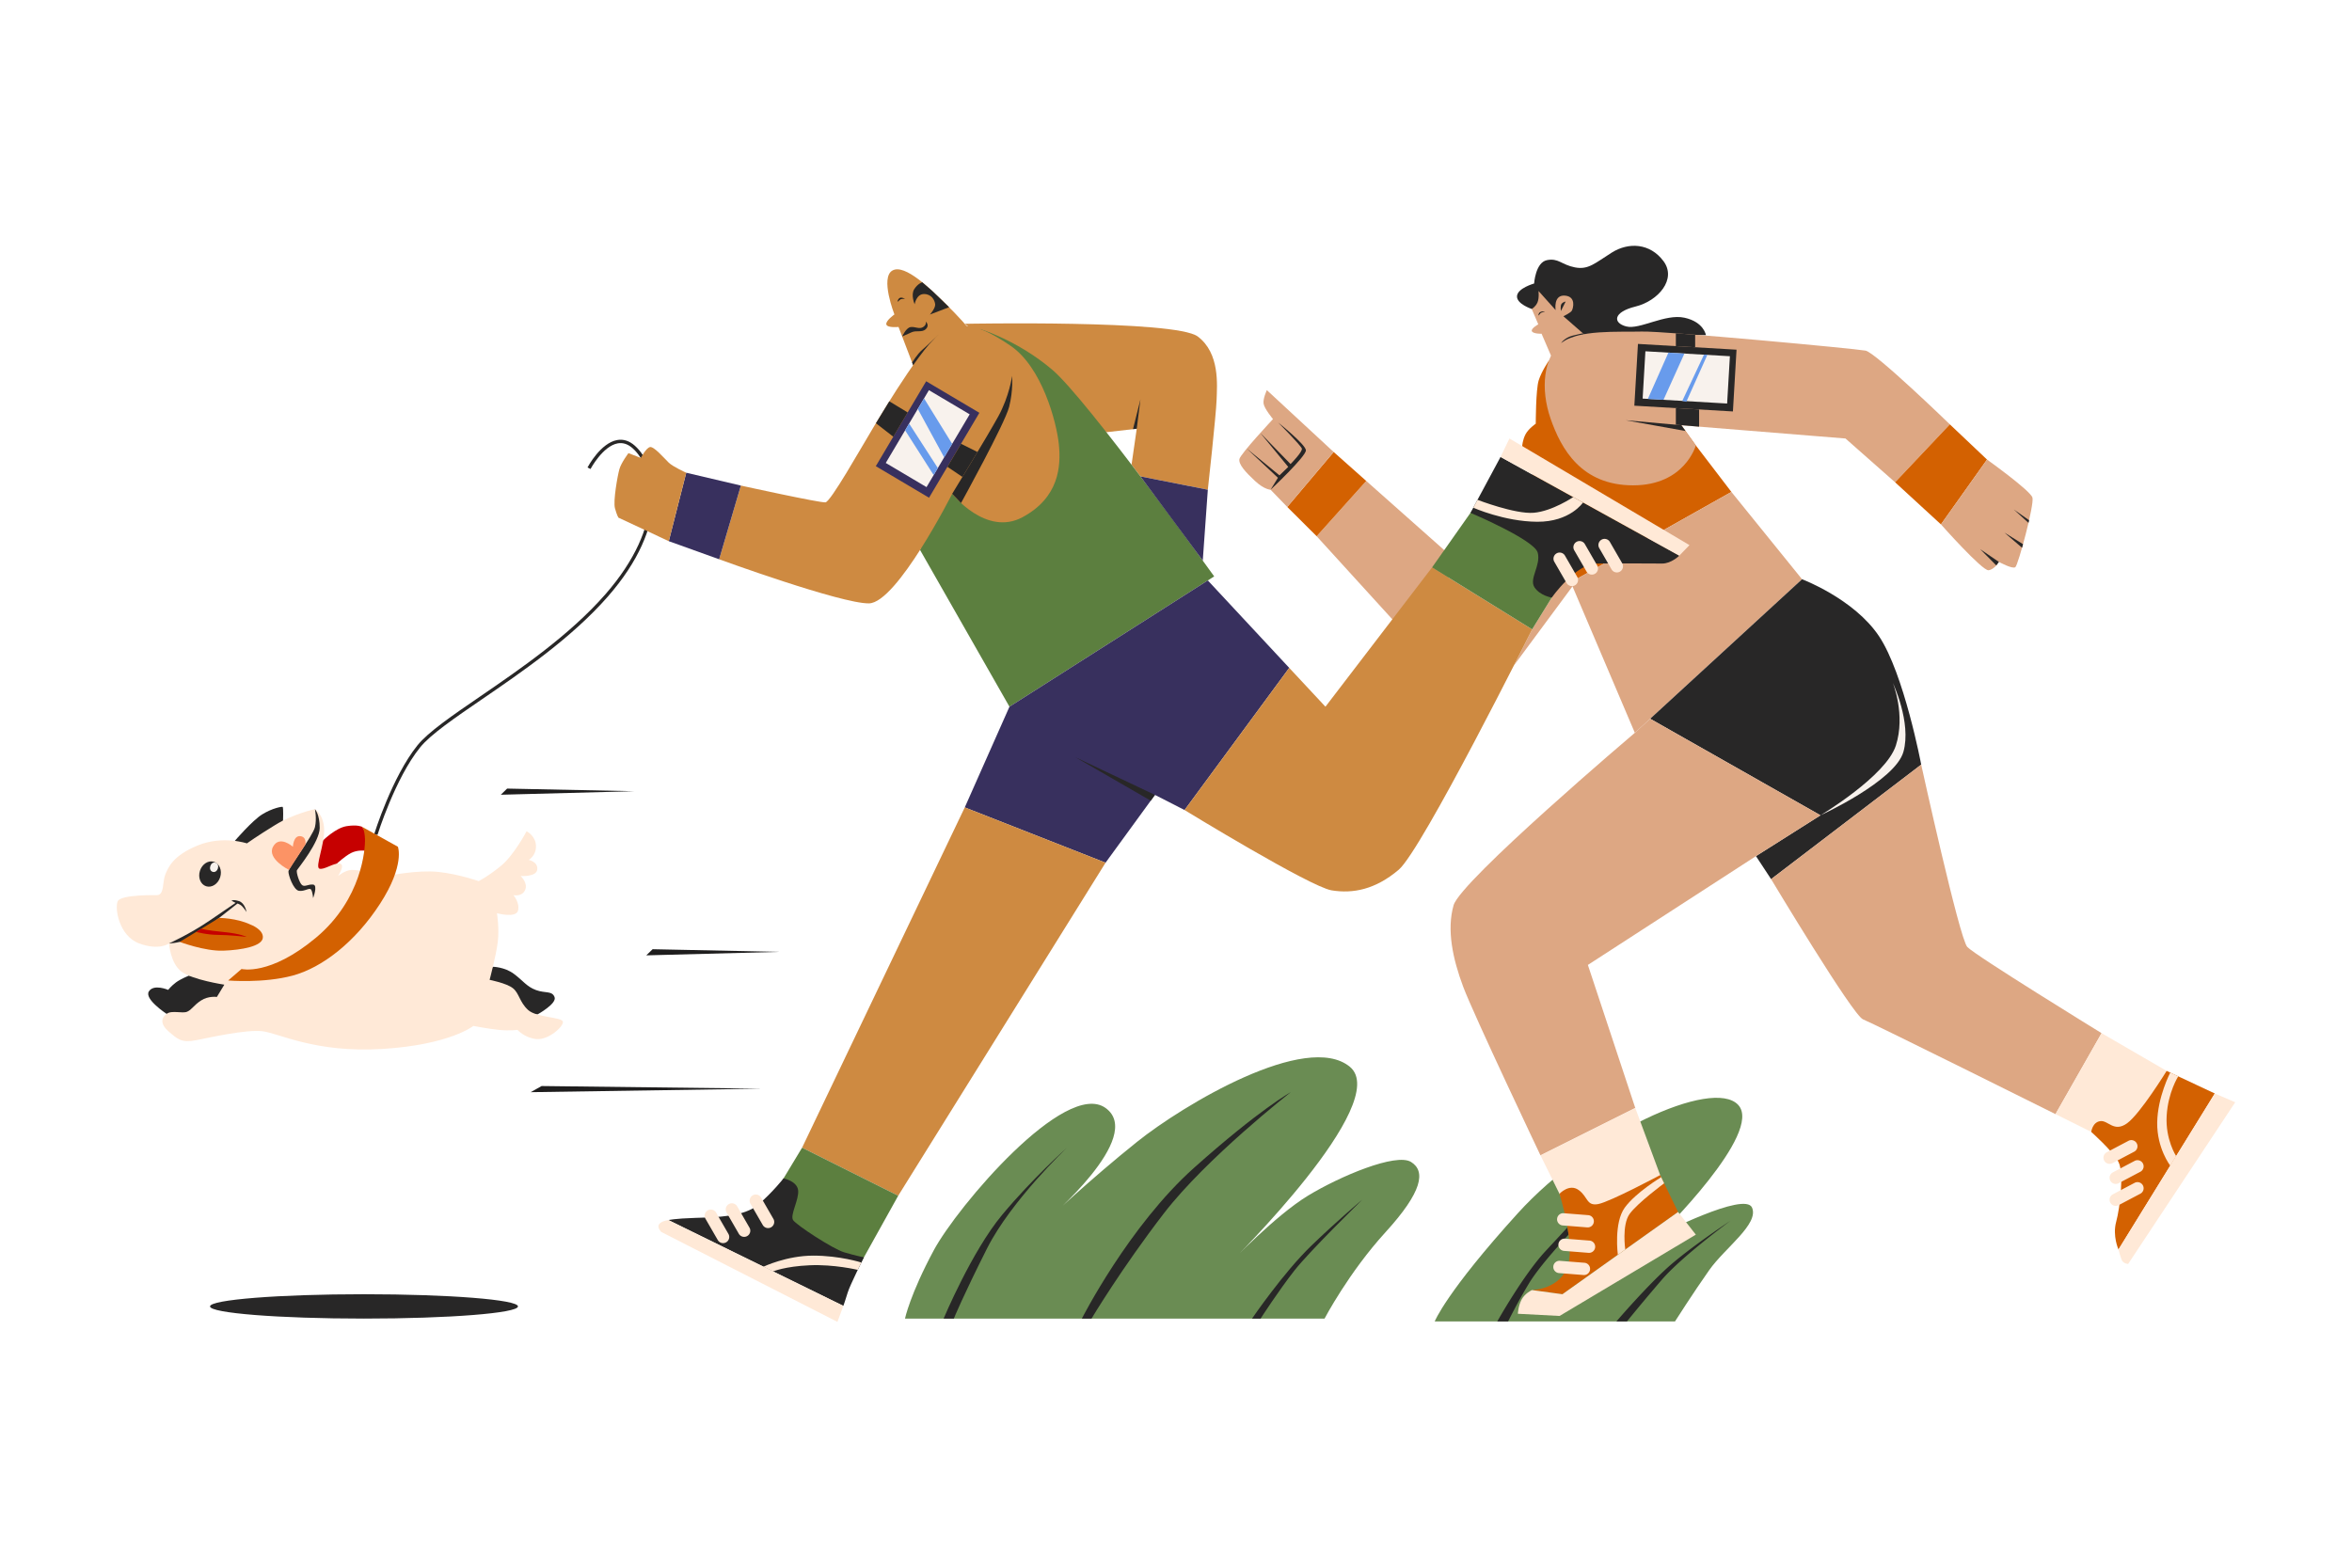 <svg xmlns="http://www.w3.org/2000/svg" xml:space="preserve" viewBox="0 0 600 400" id="morning-run-with-dog">
  <path fill="#6A8C53" d="M365.999 337.169h61.296s4.702-7.389 8.733-13.099c4.03-5.71 12.763-11.755 10.916-15.954-1.847-4.198-23.511 6.91-23.511 6.91s26.534-26.054 19.984-33.107c-6.549-7.053-37.841 7.389-56.202 27.625s-21.216 27.625-21.216 27.625z"></path>
  <path fill="#282727" d="M381.953 337.169s6.603-11.779 12.259-17.885l5.656-6.106.281 1.848s-7.197 7.617-10.136 12.487-5.29 9.656-5.29 9.656h-2.77zM412.349 337.169s8.285-9.684 14.106-14.666c5.822-4.982 15.002-11.028 15.002-11.028s-12.371 9.069-17.521 15.058a498.52 498.52 0 0 0-8.901 10.636h-2.686z"></path>
  <path fill="#6A8C53" d="M230.868 336.441h107.03s6.158-11.755 15.562-22.055c9.404-10.3 10.3-15.562 6.493-17.913-3.807-2.351-18.025 3.583-26.31 8.621s-19.704 17.017-19.704 17.017 41.48-40.864 30.396-49.932c-11.084-9.068-42.487 9.74-54.243 19.145-11.755 9.404-23.007 19.984-23.007 19.984s25.19-21.272 14.946-28.605-37.785 25.078-43.831 36.33c-6.044 11.25-7.332 17.408-7.332 17.408z"></path>
  <path fill="#282727" d="M329.278 278.672s-21.496 16.793-32.355 30.9c-10.86 14.106-18.473 26.869-18.473 26.869h-2.463s11.979-23.623 28.661-38.513c16.681-14.89 24.63-19.256 24.63-19.256zM240.72 336.441s7.165-17.129 14.89-26.422c7.725-9.292 16.569-17.185 16.569-17.185s-14.218 13.491-20.376 25.694c-6.158 12.203-8.481 17.913-8.481 17.913h-2.602zM319.397 336.441s7.977-11.699 15.114-18.585c7.137-6.885 13.015-11.755 13.015-11.755s-13.267 12.931-17.297 18.053-8.649 12.287-8.649 12.287h-2.183z"></path>
  <g fill="#1E1D1D">
    <path d="m138.169 277.104 56.202.672-59.001.896zM166.485 242.195l32.425.672-34.04.895zM129.372 201.211l32.425.672-34.04.895z"></path>
  </g>
  <path fill="#DDA783" d="m401.379 149.29-15.202 20.544 4.676-9.253 5.002-8.111s-.65-8.669.12-9.434c.771-.765.866-5.299.866-5.299l4.538 11.553z"></path>
  <path fill="#D36101" d="m441.681 125.516-40.976 23.063-12.392-34.766s.105-1.592.86-3.019c.756-1.427 2.603-2.687 2.603-2.687s0-8.733.756-11.084 2.578-4.982 2.578-4.982l33.808 16.458 3.695 5.15 9.068 11.867z"></path>
  <path fill="#DDA783" d="m417.051 186.98-16.346-38.401 40.976-23.063 18.025 22.279z"></path>
  <path fill="#282727" d="M435.188 85.52s-.504-3.359-5.458-4.45c-4.954-1.092-11.42 3.107-14.862 2.225-3.443-.882-3.443-3.653 2.351-5.08s10.58-6.969 7.137-11.587-8.901-4.87-13.183-2.183c-4.282 2.687-5.962 4.45-9.404 3.779-3.443-.672-4.198-2.435-7.137-1.847s-3.275 5.962-3.275 5.962-4.198 1.176-4.366 3.191 3.756 3.303 3.756 3.303l13.583 6.668 30.858.019z"></path>
  <path fill="#DDA783" d="m396.227 92.041-2.967-6.885s-2.071.056-2.463-.616 1.623-1.791 1.623-1.791l-1.674-3.918s.946-.504 1.45-1.623c.504-1.12.28-2.967.28-2.967l4.366 4.87s-.637-3.897 2.344-3.687c2.981.21 2.12 3.317 1.784 3.862-.336.546-2.141 1.406-2.141 1.406l5.5 4.807-8.102 6.542z"></path>
  <path fill="#DDA783" d="m483.441 123.053-12.651-11.168-41.872-3.387 3.695 5.15s-2.799 10.188-16.01 10.188-18.361-9.292-21.048-17.017-1.722-15.781 2.687-19.284c4.409-3.504 14.526-2.771 20.572-2.939 6.046-.168 54.495 4.366 57.098 4.87 2.603.504 21.496 18.809 21.496 18.809l-13.967 14.778z"></path>
  <path fill="#D36101" d="m506.896 117.259-11.756 16.542-11.699-10.748 13.966-14.778z"></path>
  <path fill="#282727" d="m414.7 107.225 14.218 1.274 1.057 1.472z"></path>
  <path fill="#DDA783" d="M506.896 117.259s11.084 7.921 11.587 9.712c.504 1.791-3.638 17.185-4.366 17.745s-4.198-1.343-4.198-1.343-1.064 1.903-2.631 2.127c-1.567.224-12.147-11.699-12.147-11.699l11.755-16.542z"></path>
  <path fill="#282727" d="M459.706 147.795s13.267 4.982 19.648 14.554c6.382 9.572 10.748 32.747 10.748 32.747l-38.289 29.221-3.862-5.878 16.458-10.412-43.45-24.637 38.747-35.595z"></path>
  <path fill="#F8F2ED" d="M482.881 174.273s3.275 8.145.756 15.954c-2.519 7.809-19.228 17.801-19.228 17.801s19.069-8.732 21.16-16.206c2.09-7.474-2.688-17.549-2.688-17.549z"></path>
  <path fill="#282727" d="m509.918 143.373-4.758-3.247 4.101 4.148zM515.828 139.764l-4.482-3.864 4.737 2.953zM517.472 133.408l-3.757-3.414 3.911 2.746z"></path>
  <path fill="#DDA783" d="M451.813 224.317s20.849 34.762 23.439 35.77 49.108 24.182 49.108 24.182l11.755-20.656s-32.243-19.816-34.258-21.999c-2.015-2.183-11.755-46.518-11.755-46.518l-38.289 29.221z"></path>
  <path fill="#DDA783" d="m420.959 183.39-3.908 3.59s-44.447 37.729-46.238 43.999c-1.791 6.27-.224 13.659 2.463 20.824s19.704 42.991 19.704 42.991l24.183-12.091-12.091-36.498 42.879-27.765 16.458-10.412-43.45-24.638z"></path>
  <path fill="#FFE9D7" d="m536.116 263.614 19.201 11.139-14.555 17.689-16.401-8.172z"></path>
  <path fill="#D36101" d="M540.427 318.808s-1.567-3.471-.588-7.053 2.043-12.483.588-15.282c-1.456-2.799-6.946-7.659-6.946-7.659s.285-2.473 2.3-2.753 3.471 2.967 6.829.56c3.359-2.407 10.107-13.376 10.107-13.376l12.284 5.763-24.574 39.8z"></path>
  <path fill="#FFE9D7" d="m570.207 281.247-5.206-2.239-24.574 39.8s.392 1.511.784 2.575c.392 1.064 1.679 1.12 1.679 1.12l27.317-41.256zM392.98 294.793l8.845 17.913 22.391-10.971-7.053-19.033z"></path>
  <path fill="#D36101" d="M390.797 329.164s6.437-.056 8.9-5.43-1.873-19.13-1.873-19.13 2.489-2.701 4.896-.966 1.959 4.142 4.982 3.583c3.023-.56 15.806-7.396 15.806-7.396l4.57 9.412-29.5 20.992-7.781-1.065z"></path>
  <path fill="#FFE9D7" d="m432.613 315.026-4.534-5.79-29.5 20.992-7.781-1.064s-1.847.84-2.687 2.519c-.84 1.679-.896 3.527-.896 3.527l10.636.56 34.762-20.744z"></path>
  <path fill="#DDA783" d="m348.534 122.717-12.651 14.107 22.148 24.319 14.253-17.353z"></path>
  <path fill="#D36101" d="m348.534 122.717-8.313-7.389-11.839 14.023 7.501 7.473z"></path>
  <path fill="#DDA783" d="M324.743 106.931s-2.239-2.687-2.407-3.974.84-3.415.84-3.415l17.045 15.786-11.839 14.023-4.254-4.394s-1.567 0-3.974-2.239-4.254-4.254-3.974-5.598c.279-1.344 8.563-10.189 8.563-10.189z"></path>
  <path fill="#282727" d="M326.087 107.827s6.941 5.542 7.053 7.053-9.012 10.076-9.012 10.076l1.875-3.051-7.95-7.459 8.342 6.843 2.239-2.155-7.13-8.664 7.718 7.937s3.135-3.163 2.883-3.961c-.252-.797-6.018-6.619-6.018-6.619zM398.19 79.348s-.21-1.354.178-1.837 1.039-.577 1.039-.577l-1.217 2.414zM433.446 108.865v-4.383l-5.931-.347v4.238zM427.515 85.039v3.283l4.924.288v-3.201z"></path>
  <path fill="#FFE9D7" d="M406.593 311.734a1.567 1.567 0 0 1-1.686 1.439l-6.25-.495a1.567 1.567 0 1 1 .247-3.125l6.25.495a1.567 1.567 0 0 1 1.439 1.686zM545.095 291.738a1.567 1.567 0 0 1-.655 2.118l-5.545 2.926a1.567 1.567 0 1 1-1.463-2.773l5.545-2.926a1.567 1.567 0 0 1 2.118.655zM546.662 296.863a1.567 1.567 0 0 1-.655 2.118l-5.545 2.926a1.567 1.567 0 1 1-1.463-2.773l5.545-2.926a1.567 1.567 0 0 1 2.118.655zM546.662 302.46a1.567 1.567 0 0 1-.655 2.118l-5.545 2.926a1.567 1.567 0 1 1-1.463-2.773l5.545-2.926a1.57 1.57 0 0 1 2.118.655zM406.929 318.227a1.567 1.567 0 0 1-1.686 1.439l-6.25-.495a1.567 1.567 0 1 1 .247-3.125l6.25.495a1.567 1.567 0 0 1 1.439 1.686zM405.631 323.885a1.567 1.567 0 0 1-1.686 1.439l-6.25-.495a1.567 1.567 0 1 1 .247-3.125l6.25.495a1.567 1.567 0 0 1 1.439 1.686z"></path>
  <path fill="#282727" d="m416.924 103.512.922-15.759 25.147 1.471-.922 15.76z"></path>
  <path fill="#F8F2ED" d="m419.039 101.701.706-12.07 21.555 1.26-.706 12.071z"></path>
  <path fill="#689BEC" d="m425.613 89.977-5.239 11.806 3.99.233 5.327-11.8zM434.685 90.508l-5.534 11.788 1.032.227 5.383-12.015z"></path>
  <path fill="#282727" d="M404.073 85.274s-1.334.234-2.163.499c-.829.265-1.924.655-2.503.998-.579.343-1.165.763-1.165.763s.877-1.364 2.915-1.889c2.039-.525 2.658-.597 2.658-.597l.258.226z"></path>
  <path fill="#1E1D1D" d="M392.477 80.51s-.098-.602.49-.896c.588-.294 1.148 0 1.148 0s-.966-.005-1.218.383c-.252.387-.42.513-.42.513z"></path>
  <path fill="#FFE9D7" d="M423.772 300.368s-6.427 3.844-9.282 7.748-1.774 12.051-1.774 12.051l1.897-1.35s-.921-6.251 1.095-9.064c2.015-2.813 8.819-7.832 8.819-7.832l-.755-1.553zM553.633 273.675s-3.242 6.229-3.326 12.778 3.326 10.966 3.326 10.966l1.505-2.438s-2.773-4.246-2.417-10.292 2.955-10.056 2.955-10.056l-2.043-.958z"></path>
  <path fill="#C60000" d="M82.466 214.38s3.168-3.134 5.939-3.582 3.946.157 3.946.157l2.183 3.034-.644 3.051h-.962s-1.781-.211-3.376.608-3.639 2.718-3.639 2.718l-2.994 3.279-3.779-1.903s2.547-6.605 2.631-6.661c.084-.056.695-.701.695-.701z"></path>
  <path fill="#282727" d="M48.185 248.933s-2.142.868-3.318 1.75c-1.176.882-1.973 1.889-1.973 1.889s-3.653-1.595-4.912.378c-1.26 1.973 4.52 5.738 4.52 5.738s2.533 1.441 7.697.77c5.164-.672 9.488-8.229 9.488-8.229l-2.729-1.931-8.773-.365zM125.738 246.677s2.929.018 5.322 1.781 3.275 3.275 5.668 4.156c2.393.882 4.114.126 4.744 1.805s-4.392 4.437-4.392 4.437l-5.096-.7-9.236-8.775 2.99-2.704zM59.893 214.558s4.469-5.215 7.016-6.783c2.547-1.567 4.926-1.987 5.178-1.903s.118 3.512.118 3.512-4.065 4.997-5.8 6.285c-1.735 1.287-6.512-1.111-6.512-1.111zM96.29 213.046l-.82-.253c.044-.145 4.546-14.58 11.017-22.612 2.735-3.395 8.896-7.613 16.03-12.499 10.142-6.945 22.766-15.59 31.899-26.027 15.578-17.804 12.548-32.313 6.978-37.277-1.203-1.071-2.479-1.491-3.805-1.255-3.816.688-6.919 6.489-6.95 6.547l-.759-.401c.134-.254 3.334-6.229 7.557-6.991 1.593-.289 3.119.202 4.528 1.459 5.815 5.182 9.082 20.212-6.904 38.482-9.204 10.52-21.876 19.198-32.059 26.171-7.079 4.847-13.191 9.033-15.846 12.328-6.369 7.907-10.822 22.185-10.866 22.328z"></path>
  <path fill="#CE8A41" d="M246.113 82.62s53.72-1.051 59.43 3.233c5.71 4.284 4.926 12.457 4.814 16.152s-2.239 22.951-2.239 22.951l-17.188-3.399-2.272-2.991 1.323-9.173-7.74.884-36.128-27.657z"></path>
  <path fill="#5C7F3F" d="m257.514 180.318 52.227-33.251s-32.411-45.174-41.312-52.731c-8.901-7.557-18.421-10.385-18.421-10.385l-15.297 56.376 22.803 39.991z"></path>
  <path fill="#CE8A41" d="m233.107 93.609-3.89-10.188s-2.855.294-3.107-.63 2.057-2.561 2.057-2.561-3.695-9.404-.504-11.21c3.191-1.805 9.908 4.912 13.435 8.355s6.046 6.423 6.046 6.423l-14.037 9.811z"></path>
  <path fill="#282727" d="M233.331 77.627s.42-2.603 2.379-2.603 2.743 1.595 2.855 2.603c.112 1.008-1.343 2.631-1.343 2.631l4.896-1.873s-3.752-3.658-4.393-4.238-2.458-2.129-2.458-2.129-1.123.319-2.047 1.775c-.924 1.455.111 3.834.111 3.834zM230.146 85.854s1.002-2.265 2.178-2.405 2.183.616 3.163 0 .672-1.399.672-1.399 1.043.922.046 1.902c-.998.981-2.425.253-3.684.841s-2.375 1.061-2.375 1.061z"></path>
  <path fill="#CE8A41" d="M183.455 142.701s31.068 11.336 38.205 11.252 21.244-27.961 21.244-27.961 8.649 11 17.969 5.962c9.32-5.038 9.824-13.015 9.236-18.641s-4.282-19.648-12.343-25.106c-8.061-5.458-11.503-5.74-16.206-4.255-4.702 1.484-15.702 20.041-18.893 25.331-3.191 5.29-10.748 18.725-12.091 18.893s-21.579-4.282-21.579-4.282l-5.542 18.807z"></path>
  <path fill="#282727" d="M258.186 95.932s-.672 5.122-3.527 10.328-11.755 19.732-11.755 19.732l2.255 2.364s11.18-20.249 12.271-24.532c1.091-4.282.756-7.892.756-7.892z"></path>
  <path fill="#38305E" d="m175.058 120.618 13.939 3.275-5.542 18.808-12.847-4.618z"></path>
  <path fill="#CE8A41" d="M175.058 120.618s-3.359-1.511-4.45-2.561c-1.092-1.05-3.779-4.198-4.786-3.988-1.008.21-2.351 2.771-2.351 2.771l-3.149-1.218s-1.847 2.435-2.309 4.072-1.637 8.145-1.134 9.992c.504 1.847.882 2.393.882 2.393l12.847 6.004 4.45-17.465z"></path>
  <path fill="#38305E" d="m306.829 143.038 1.289-18.082-17.188-3.398zM257.514 180.318l-11.401 25.694 35.919 14.107 12.595-17.297 7.557 3.862 26.702-36.274-20.768-22.309z"></path>
  <path fill="#282727" d="m274.307 193.193 20.32 9.629-1.073 1.474z"></path>
  <path fill="#CE8A41" d="m204.615 292.834 24.518 12.259 52.899-84.974-35.919-14.107zM328.886 170.41l9.236 9.908 27.205-35.546 25.526 15.809s-28.101 56.291-34.035 61.329-11.643 6.158-17.129 5.262c-5.486-.896-37.505-20.488-37.505-20.488l26.702-36.274z"></path>
  <path fill="#5C7F3F" d="m204.615 292.834-10.244 16.961 24.014 14.611 10.748-19.313z"></path>
  <path fill="#282727" d="M170.524 311.307s1.511-.392 6.829-.56 12.427-.224 16.122-3.415c3.695-3.191 6.41-6.667 6.41-6.667s3.443.677 3.722 3.028c.28 2.351-2.127 6.326-1.288 7.613.84 1.287 10.188 7.389 13.043 8.229s5.022 1.278 5.022 1.278-3.622 7.23-4.126 8.966c-.504 1.735-1.12 3.415-1.12 3.415l-44.614-21.887z"></path>
  <path fill="#FFE9D7" d="m168.677 314.33 44.95 22.951 1.511-4.086-44.614-21.887s-1.679.168-2.351 1.008c-.672.838.504 2.014.504 2.014z"></path>
  <path fill="#5C7F3F" d="m365.327 144.772 12.511-17.773 23.679 16.29-10.664 17.292z"></path>
  <path fill="#282727" d="m382.793 116.588-7.667 14.266s16.315 6.894 17.155 10.169c.84 3.275-2.267 6.633-.84 8.816s4.414 2.632 4.414 2.632 6.082-8.599 11.372-8.68c5.29-.082 14.442-.002 16.793 0s4.366-2.013 4.366-2.013l-45.593-25.19z"></path>
  <path fill="#FFE9D7" d="m385.06 111.885-2.267 4.703 45.594 25.19 2.603-2.687z"></path>
  <path fill="#38305E" d="m223.42 118.947 12.844-21.667 13.579 8.049-12.844 21.667z"></path>
  <path fill="#F8F2ED" d="m225.959 118.124 11.009-18.573 10.4 6.165-11.009 18.573z"></path>
  <path fill="#282727" d="m249.362 115.329-4.198-2.093-3.481 5.872 3.84 2.586zM231.554 105.238l-4.689-2.839-3.417 5.588 4.435 3.445z"></path>
  <path fill="#FFE9D7" d="M39.983 228.404s-9.18-.224-9.964 1.567.336 8.845 5.486 10.748 7.613 0 7.613 0 .336 5.038 3.135 7.165 10.972 3.359 10.972 3.359l-1.903 3.135s-2.127-.336-4.03.896-2.295 2.295-3.527 2.855c-1.232.56-3.918-.448-5.262.56s-1.735 2.575.56 4.534c2.295 1.959 3.247 2.911 6.997 2.183 3.751-.728 12.595-2.743 16.793-2.295s13.435 5.598 30.676 4.534 23.231-5.878 23.231-5.878 3.695.728 6.493 1.008c2.799.28 4.758 0 4.758 0s1.903 2.127 4.926 2.351 6.829-3.191 6.661-4.422c-.168-1.232-6.717-1.008-8.901-3.023-2.183-2.015-2.239-4.254-3.862-5.542-1.623-1.287-5.934-2.127-5.934-2.127s1.665-6.214 2.085-9.698c.42-3.485-.21-7.305-.21-7.305s4.87 1.343 5.374-.672-1.176-3.941-1.176-3.941 2.183.499 2.981-1.307c.798-1.805-1.134-3.569-1.134-3.569s4.03.294 4.24-1.679-2.183-2.435-2.183-2.435 1.931-1.05 1.847-3.611-2.393-3.695-2.393-3.695-3.191 6.046-6.423 8.733c-3.233 2.687-5.794 3.988-5.794 3.988s-5.192-1.819-10.342-2.351-12.259.896-12.259.896-8.201-1.511-9.88-1.4c-1.679.112-3.415 1.567-3.415 1.567s1.962-2.911.477-3.191-4.116 1.735-5.236 1.287 1.399-6.269 1.231-10.076-2.351-5.094-2.351-5.094-5.486 1.176-10.132 4.03c-4.646 2.855-7.221 4.702-7.221 4.702s-6.158-2.071-12.483.504-7.557 5.542-8.341 7.445c-.78 1.905-.165 5.263-2.18 5.264z"></path>
  <path fill="#282727" d="M79.882 229.145s1.26-3.317 0-3.443-2.057.63-2.771.168-1.637-3.401-1.343-3.862c.294-.462 5.783-7.242 5.794-10.748.01-3.506-1.218-4.8-1.218-4.8s.504 2.449 0 4.59-6.675 10.37-6.759 11.252 1.26 4.786 2.687 4.996c1.427.21 2.645-.882 3.065-.336.419.546.545 2.183.545 2.183z"></path>
  <path fill="#FC9365" d="M73.717 221.956s-5.717-2.84-4.065-5.907c1.651-3.067 5.066 0 5.066 0s.112-2.843 1.847-2.703 1.338 2.132 1.338 2.132l-4.186 6.478z"></path>
  <path fill="#282727" d="M43.118 240.719s5.36-2.421 10.398-5.864 6.591-4.492 6.591-4.492l-1.05-.546s.378-.378 1.91.105 1.931 2.771 1.931 2.771-.861-1.26-1.301-1.616c-.441-.357-1.008-.546-1.008-.546l-5.458 4.282s-5.493 4.198-7.732 5.038c-2.238.84-4.281.868-4.281.868z"></path>
  <path fill="#D36101" d="M63.886 235.905s3.387 1.231 3.163 3.387c-.224 2.155-5.374 3.107-10.104 3.275s-11.091-2.242-11.091-2.242l10.041-6.109c0-.001 4.38-.019 7.991 1.689z"></path>
  <path fill="#C60000" d="M62.899 239.039s-1.504-.812-5.843-1.231c-4.338-.42-5.704-.83-5.704-.83l-1.316.801s2.765.757 5.536.757c2.772 0 7.327.503 7.327.503z"></path>
  <ellipse cx="53.582" cy="223.01" fill="#282727" rx="3.275" ry="2.708" transform="rotate(-72.23 53.584 223.008)"></ellipse>
  <ellipse cx="54.616" cy="221.283" fill="#F8F2ED" rx="1.224" ry="1.013" transform="rotate(-72.23 54.618 221.281)"></ellipse>
  <ellipse cx="92.858" cy="333.334" fill="#282727" rx="39.279" ry="3.107"></ellipse>
  <path fill="#FFE9D7" d="M196.722 313.14a1.567 1.567 0 0 1-2.141-.574l-3.135-5.43a1.567 1.567 0 1 1 2.715-1.567l3.135 5.43c.432.75.175 1.708-.574 2.141zM401.783 149.341a1.567 1.567 0 0 1-2.141-.574l-3.135-5.43a1.567 1.567 0 1 1 2.715-1.567l3.135 5.43c.433.75.176 1.708-.574 2.141zM406.865 146.407a1.567 1.567 0 0 1-2.141-.574l-3.135-5.43a1.567 1.567 0 1 1 2.715-1.567l3.135 5.43c.433.75.176 1.708-.574 2.141zM413.247 145.85a1.567 1.567 0 0 1-2.141-.574l-3.135-5.43a1.567 1.567 0 1 1 2.715-1.567l3.135 5.43a1.569 1.569 0 0 1-.574 2.141zM190.62 315.379a1.567 1.567 0 0 1-2.141-.574l-3.135-5.43a1.567 1.567 0 1 1 2.715-1.567l3.135 5.43c.433.75.176 1.708-.574 2.141zM185.246 316.975a1.567 1.567 0 0 1-2.141-.574l-3.135-5.43a1.567 1.567 0 1 1 2.715-1.567l3.135 5.43a1.567 1.567 0 0 1-.574 2.141z"></path>
  <path fill="#282727" d="M232.943 93.178s2.64-3.733 4.053-5.296c1.413-1.563 2.481-2.587 2.481-2.587s-2.955 2.928-4.187 3.941-2.606 3.264-2.606 3.264l.259.678z"></path>
  <path fill="#689BEC" d="m235.729 101.653 7.175 11.609-2.042 3.444-6.727-12.364zM239.249 119.428l-7.328-11.351-1.023 1.727 7.284 11.423z"></path>
  <path fill="#282727" d="m289.981 109.394.952-7.501-1.903 7.61z"></path>
  <path fill="#D36101" d="m58.202 250.177 3.417-2.937s7.221 1.847 18.977-7.977c11.755-9.824 12.595-22.671 12.511-25.19s-.756-3.118-.756-3.118l9.152 5.093s1.847 4.645-4.534 14.518c-6.382 9.873-14.862 16.366-22.335 18.367-7.473 2.002-16.432 1.244-16.432 1.244z"></path>
  <path fill="#1E1D1D" d="M229.028 77.018s-.147-.396.336-.88 1.511.104 1.511.104-.924-.085-1.322.241c-.399.325-.525.535-.525.535z"></path>
  <path fill="#FFE9D7" d="M194.763 323.198s5.905-2.823 12.706-2.823 12.262 1.755 12.262 1.755l-.917 1.881s-6.028-1.453-12.297-1.173-9.294 1.567-9.294 1.567l-2.46-1.207zM403.835 128.213s-3.297 4.972-11.694 4.916-16.308-3.592-16.308-3.592l1.079-2.007s9.575 3.696 14.333 3.304 10.089-4.002 10.089-4.002l2.501 1.381z"></path>
</svg>
